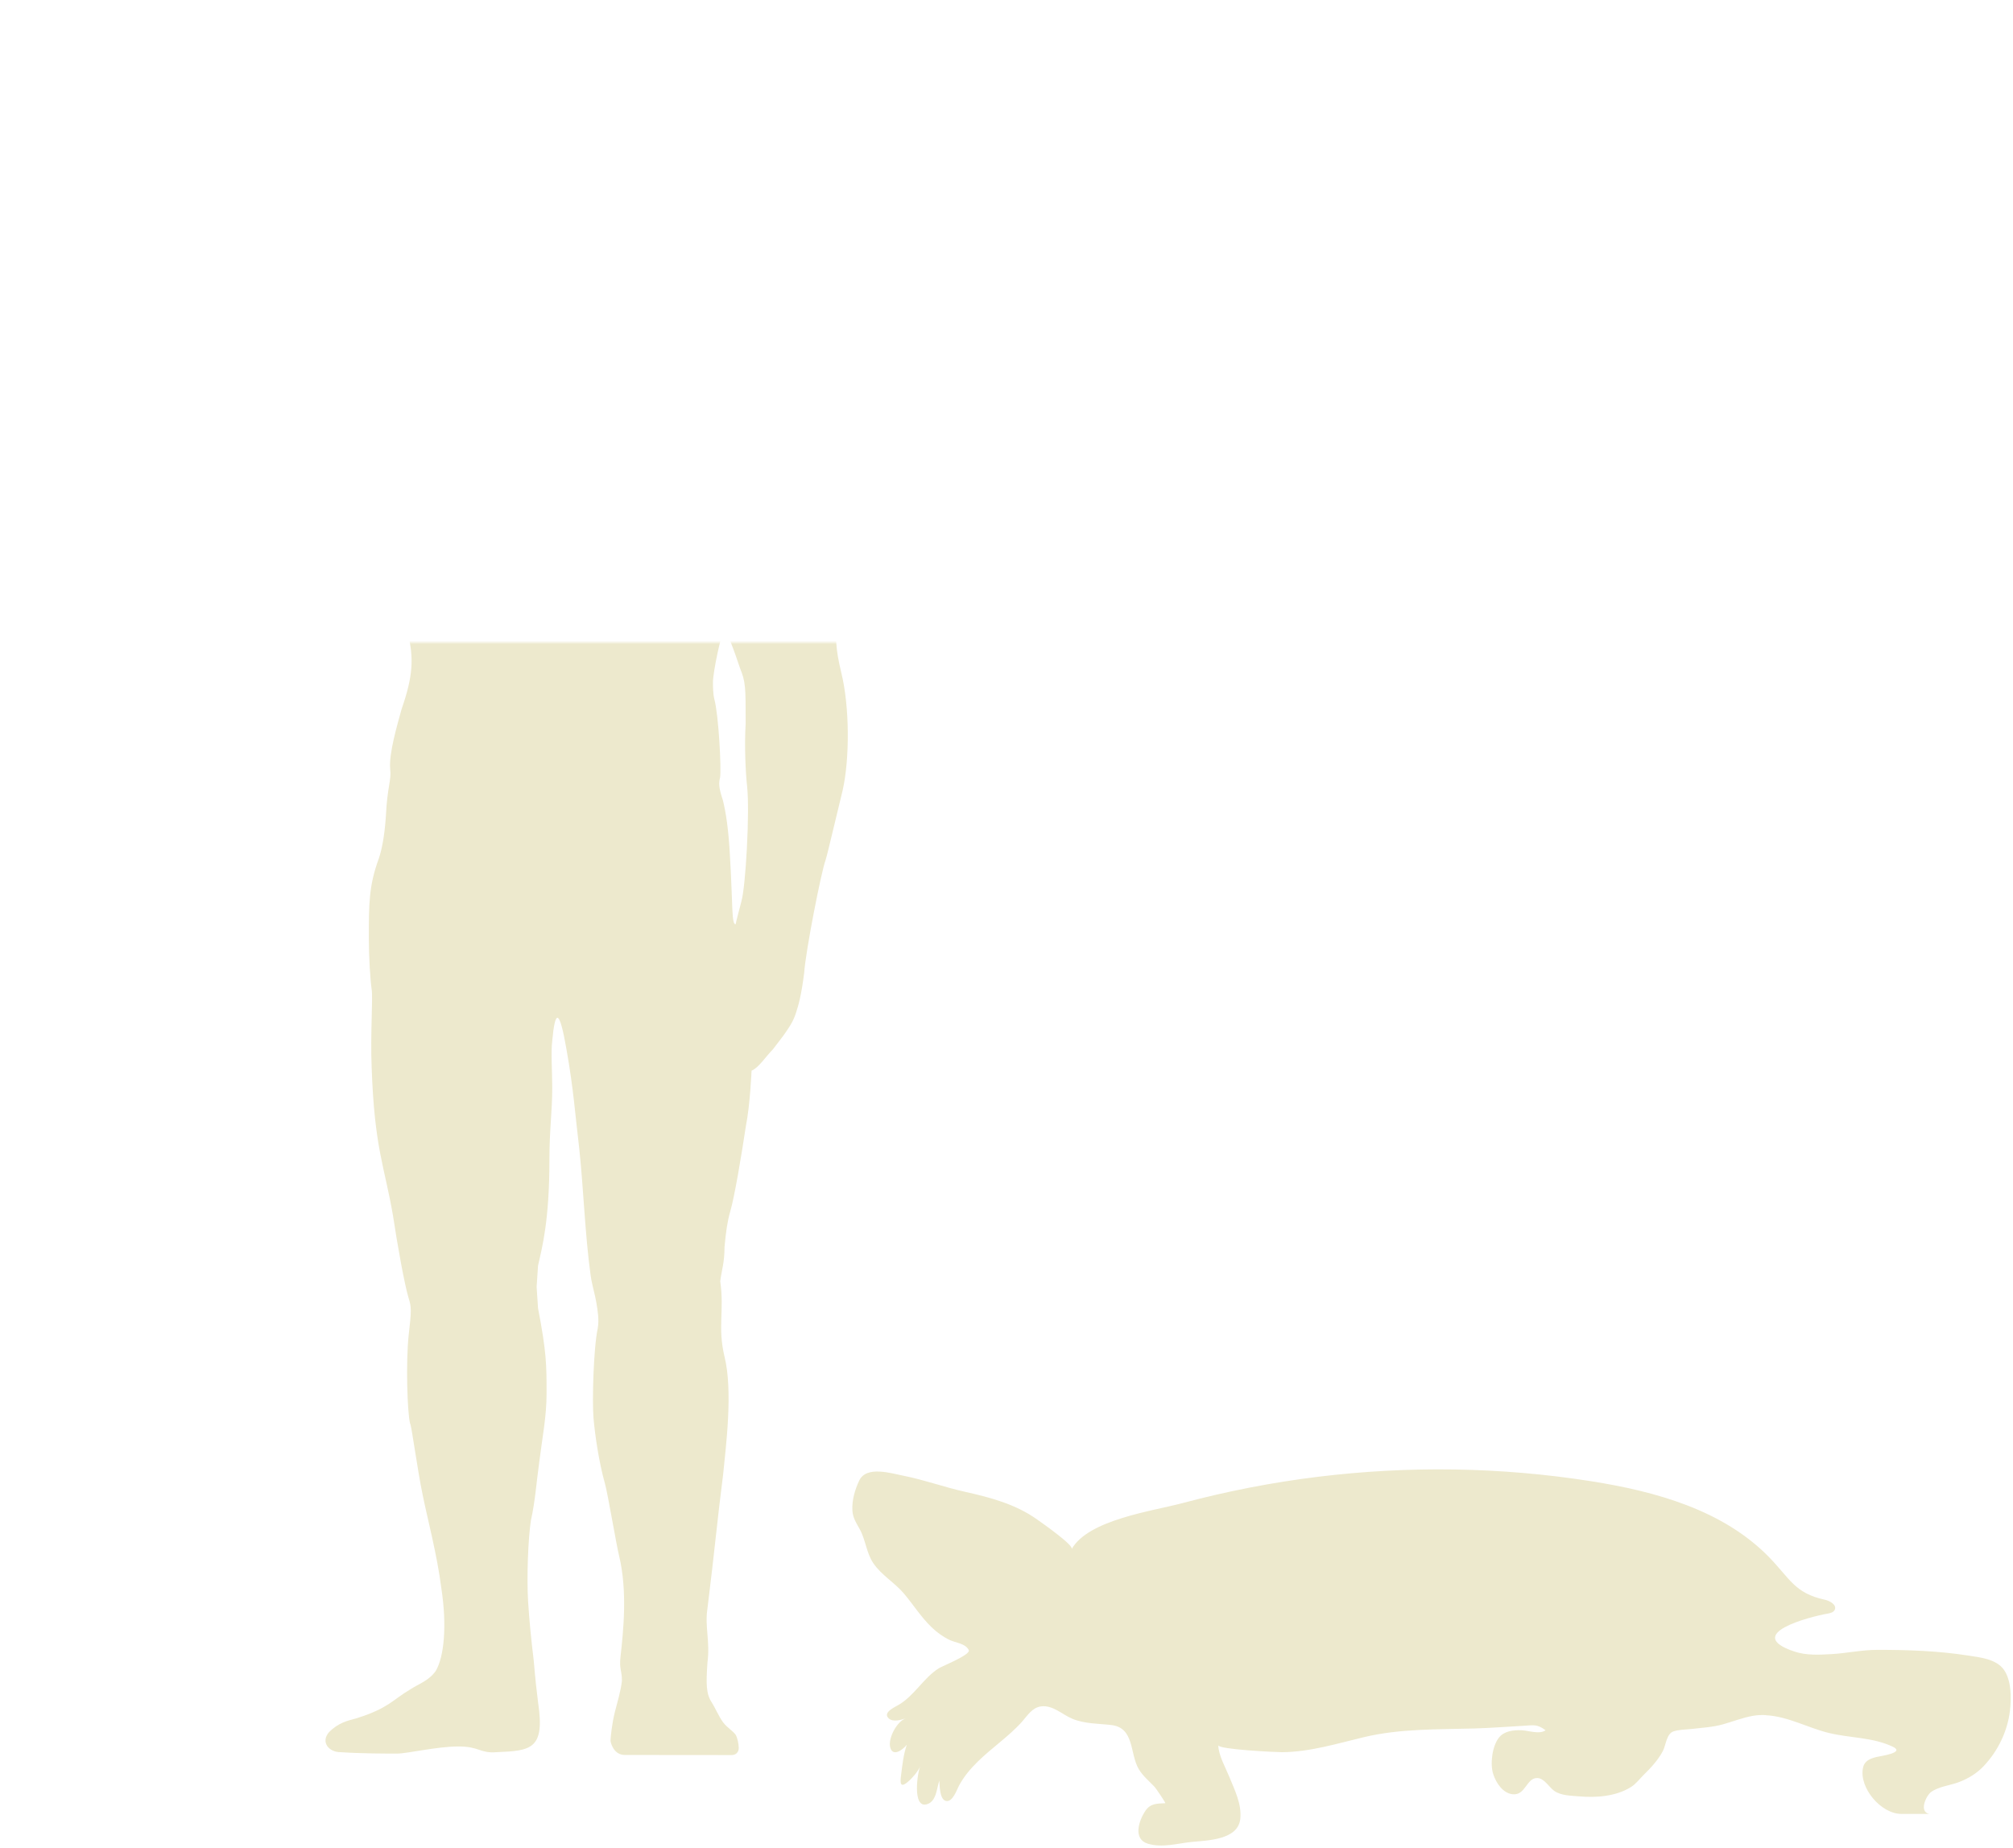 <svg width="611" height="561" viewBox="0 0 611 561" fill="none" xmlns="http://www.w3.org/2000/svg">
<g clip-path="url(#clip0_240_2794)">
<path d="M535.989 520.6C542.789 520.95 548.799 524.49 555.319 526.03C561.699 527.54 568.549 527.3 574.559 530.18C578.379 532.01 570.639 533.01 569.639 533.26C567.679 533.74 565.919 534.4 565.469 536.57C564.219 542.63 570.939 550.55 577.099 550.55C579.929 550.55 582.759 550.55 585.579 550.55C582.339 549.9 584.649 544.99 586.149 543.9C588.459 542.23 591.829 541.93 594.469 540.94C597.419 539.84 600.039 538.25 602.199 535.94C606.469 531.37 609.309 525.5 610.069 519.28C610.539 515.47 610.539 510 608.209 506.76C605.849 503.49 600.909 503.03 597.229 502.46C588.129 501.05 578.899 500.74 569.699 500.76C565.079 500.77 560.499 501.79 555.899 502.05C552.169 502.26 548.249 502.48 544.659 501.27C528.819 495.99 549.379 490.69 554.719 489.76C555.539 489.62 556.469 489.4 556.859 488.66C557.639 487.18 555.519 485.9 553.879 485.54C544.679 483.56 543.299 479.1 536.879 472.54C522.959 458.32 502.579 452.67 482.919 449.57C455.499 445.25 427.489 444.85 399.939 448.24C386.169 449.94 372.509 452.59 359.109 456.17C349.749 458.67 330.409 461.21 325.289 470.15C325.959 468.98 315.989 462.04 314.829 461.21C308.329 456.56 300.619 454.5 292.929 452.79C286.669 451.4 280.609 449.18 274.319 447.93C270.549 447.19 262.959 444.76 260.789 449.39C259.489 452.16 258.579 455.27 258.719 458.36C258.819 460.65 259.899 462.21 260.959 464.14C262.749 467.4 262.969 471.35 265.079 474.46C267.579 478.14 271.609 480.37 274.439 483.75C277.259 487.11 279.619 490.9 282.809 493.94C284.429 495.49 286.259 496.82 288.289 497.78C290.079 498.63 293.099 498.81 294.049 500.84C294.699 502.25 285.959 505.69 284.879 506.39C280.249 509.38 277.579 514.59 272.799 517.43C271.519 518.19 267.879 519.75 269.709 521.52C271.029 522.79 273.479 522.03 274.969 521.53C272.249 522.43 269.549 527.53 270.179 530.25C270.889 533.36 273.949 531.2 275.239 529.56C274.229 532.51 273.909 535.55 273.519 538.63C273.229 540.92 273.059 542.9 275.499 540.87C276.939 539.67 278.519 537.82 279.319 536.1C278.469 537.91 276.819 549 281.379 547.61C284.269 546.73 284.299 542.76 285.119 540.42C285.199 541.86 285.199 546.02 286.999 546.58C289.139 547.24 290.419 543.16 291.169 541.81C294.119 536.44 298.949 532.6 303.569 528.74C305.899 526.79 308.229 524.8 310.249 522.52C311.889 520.67 313.289 518.29 315.959 517.92C319.509 517.43 322.379 520.37 325.429 521.65C329.179 523.23 333.309 523.11 337.279 523.57C344.419 524.39 342.869 532.26 345.629 536.93C346.879 539.04 348.789 540.59 350.459 542.35C350.849 542.77 353.929 547.29 353.689 547.3C351.119 547.44 349.219 547.32 347.649 549.63C345.609 552.66 343.849 558.22 348.399 559.59C352.799 560.92 357.279 559.51 361.689 559.06C366.489 558.58 375.799 558.48 376.469 552.03C376.939 547.56 374.729 543.25 373.099 539.23C371.949 536.38 369.859 532.8 369.779 529.71C369.809 530.99 387.389 531.83 389.209 531.82C397.729 531.73 405.919 529.17 414.139 527.22C425.059 524.64 436.329 524.94 447.469 524.62C452.379 524.48 457.429 524.09 462.379 523.81C465.659 523.62 466.549 523.27 469.129 525.16C467.259 526.52 463.899 525.22 461.769 525.15C459.359 525.07 456.549 525.38 454.949 527.42C452.929 530 452.209 535.38 453.249 538.51C454.119 541.14 456.089 544.21 459.079 544.58C463.099 545.08 463.299 539.43 466.739 539.67C468.809 539.81 470.249 542.54 471.789 543.59C473.929 545.04 476.879 545.01 479.369 545.23C484.559 545.68 490.499 545.23 495.019 542.41C496.589 541.43 497.609 539.98 498.909 538.7C501.109 536.54 503.229 534.25 504.699 531.52C505.659 529.73 505.799 526.2 507.959 525.5C509.689 524.93 511.839 524.96 513.649 524.75C516.769 524.38 519.819 524.23 522.859 523.39C525.959 522.54 528.949 521.31 532.129 520.77C533.409 520.55 534.679 520.5 535.959 520.56L535.989 520.6Z" fill="#EDE9CD"/>
<mask id="mask0_240_2794" style="mask-type:luminance" maskUnits="userSpaceOnUse" x="0" y="195" width="350" height="365">
<path d="M350 195H0V560H350V195Z" fill="white"/>
</mask>
<g mask="url(#mask0_240_2794)">
<path d="M225.03 273.57C226.33 269.25 227.62 246.37 226.76 238.59C226.33 234.7 225.9 226.5 226.33 219.59C226.33 208.36 226.33 207.07 224.6 202.75C222.87 197.57 220.71 191.52 219.85 191.52C218.99 191.52 216.4 204.04 216.4 207.07C216.4 208.37 216.4 210.52 216.83 212.25C218.13 217 218.99 233.41 218.56 236C218.13 237.73 218.13 239.02 219.42 242.91C220.28 246.36 221.15 251.55 221.58 260.18C222.44 274.43 222.01 280.91 223.31 280.48C223.31 280.05 224.61 275.3 225.04 273.57M189.63 532.66C186.18 532.66 185.31 528.77 185.31 528.34C185.31 527.48 185.74 523.16 186.61 519.7C187.47 516.25 188.34 513.65 188.77 510.2C188.77 506.75 187.91 506.75 188.34 502.86C189.2 495.09 190.5 483 187.91 472.2C187.05 468.75 184.46 453.2 183.59 450.18C181.86 444.13 180.57 435.5 180.14 430.32C179.71 425.14 180.14 409.16 181.44 403.12C181.87 400.53 181.44 397.94 181.01 395.35C180.58 392.76 179.71 390.17 179.28 387.15C177.55 374.63 177.12 360.81 175.83 348.72C174.53 337.92 174.1 330.58 171.94 318.49C169.78 305.97 168.49 306.4 167.62 315.9C167.19 319.35 167.62 325.4 167.62 330.15C167.62 337.49 166.76 342.67 166.76 352.17C166.76 370.31 164.6 378.51 163.31 384.12L162.88 390.6L163.31 397.08C165.9 410.47 165.9 414.35 165.9 422.99C165.9 429.9 164.6 436.38 163.74 443.29C162.88 449.34 162.44 455.81 161.15 461.43C160.29 467.04 159.85 478.7 160.29 486.04C160.72 492.52 161.15 496.84 162.02 504.18C162.45 509.36 162.88 513.25 163.32 516.7C165.48 530.95 161.16 531.38 150.8 531.81C145.62 532.24 145.62 530.08 139.14 530.08C132.66 530.08 123.59 532.24 120.57 532.24C116.68 532.24 109.77 532.24 103.3 531.81C99.85 531.81 97.25 528.79 99.85 525.76C102.87 522.74 105.46 522.31 108.49 521.44C117.99 518.42 119.29 515.83 124.47 512.8C127.06 511.07 130.08 510.21 132.24 507.19C134.83 502.87 135.69 493.37 133.97 482.14C132.67 471.78 129.65 460.55 128.36 454.07C126.63 445.87 124.91 432.48 124.47 432.05C123.61 428.6 123.17 413.48 124.04 405.28C124.9 397.94 124.9 396.64 124.04 394.05C122.74 389.73 120.59 377.64 119.29 369C116.7 353.89 113.68 348.7 112.81 324.09C112.38 313.73 113.24 302.93 112.81 300.34C112.38 297.32 111.95 290.41 111.95 284.79C111.95 274.43 111.95 268.81 114.97 260.61C115.83 258.02 116.7 254.13 117.13 247.66C117.56 238.59 118.86 236.86 118.43 233.41C118 228.66 120.59 220.02 121.88 215.27C125.33 205.34 125.77 199.72 123.61 191.52C121.88 184.61 120.59 175.54 119.72 167.34C119.29 163.02 118.86 159.14 118.42 158.7C117.99 158.27 116.69 158.7 114.1 161.72C111.51 164.74 109.35 166.04 104.17 168.2C100.72 169.93 97.26 171.22 96.83 171.22C96.4 171.22 92.51 172.52 88.63 174.24C81.72 177.26 81.29 177.26 75.68 176.83C68.77 176.4 63.16 175.1 61.43 173.81C60.57 173.38 59.7 169.49 58.41 163.45C55.39 147.47 56.25 128.04 60.57 101.7C61.87 93.93 63.16 86.59 63.16 85.72C63.16 82.27 62.3 81.4 61.86 79.67C60.13 74.49 60.13 66.72 60.13 60.24C60.13 57.65 58.83 49.44 58.83 45.99C58.4 39.94 56.67 35.19 59.69 34.76C64.44 33.9 62.71 51.6 66.17 51.17C68.33 51.17 67.03 38.22 67.47 32.17C67.9 27.85 67.47 23.53 70.49 23.97C73.51 23.97 73.51 28.72 73.51 32.61C73.51 38.22 73.08 46.86 74.81 46.86C76.54 46.86 76.54 38.22 77.4 31.75C78.26 25.27 78.26 19.66 81.29 19.66C85.18 19.66 83.45 25.71 83.45 29.16C83.02 35.64 81.29 47.3 83.02 47.3C84.32 47.3 84.75 44.28 85.61 37.37C86.47 30.46 86.47 23.98 89.5 23.98C92.95 23.98 92.09 29.59 91.23 39.09C90.8 43.41 90.8 47.29 90.8 49.45C90.8 51.18 90.8 60.68 93.39 60.68C94.25 60.68 95.12 58.09 97.28 56.79C101.6 53.34 108.51 49.88 109.37 54.2C109.8 55.93 109.37 55.93 105.92 59.38C102.9 61.97 101.17 64.99 99.44 68.45C98.14 71.04 95.99 74.93 93.83 77.09C89.94 81.41 88.22 86.16 86.49 97.82C84.33 112.5 86.06 129.77 89.08 129.77C89.51 129.77 91.24 128.47 92.97 127.18C94.7 125.88 97.29 124.16 98.58 123.73C100.31 123.3 101.6 121.57 103.76 118.12C107.65 111.21 115.85 105.17 123.62 103.01C126.64 102.15 130.1 101.28 130.96 101.28C133.12 101.28 135.71 99.98 141.32 96.53C143.05 95.67 146.5 93.51 149.52 92.21C152.54 90.91 154.27 90.05 156 87.89C157.3 85.73 157.3 83.57 157.73 80.55C158.16 75.8 157.73 74.07 156.87 70.62C156.01 68.03 154.71 65.44 154.28 65.01C152.98 63.71 149.53 54.65 149.53 52.92C149.53 52.06 147.8 47.31 145.21 39.1C144.78 37.37 144.78 36.08 146.07 32.19C146.93 29.6 147.8 26.14 147.8 24.42C147.8 20.97 149.96 17.08 152.55 16.22C153.85 15.79 155.57 13.63 156.87 11.47C159.03 7.58 161.19 6.29 165.07 6.29C166.37 6.29 168.96 4.99 171.55 3.7C180.19 -1.91 187.96 -1.05 194 5.86C195.3 7.16 197.02 8.45 197.89 8.88C200.91 9.74 203.5 12.33 204.8 15.79C205.66 17.95 207.39 21.84 208.69 24.43C212.58 31.77 213.44 34.79 211.71 39.11C210.85 40.84 209.98 43.43 209.55 44.29C209.12 45.15 208.69 46.88 208.69 48.61C208.69 52.06 207.39 60.27 205.67 61.56C202.22 63.72 198.33 71.06 198.33 78.4C198.33 80.56 198.76 84.88 200.49 87.47C202.65 90.49 205.24 90.49 209.13 93.52C212.58 96.11 216.47 98.7 218.2 100.43C221.22 103.45 222.52 103.88 232.02 105.18C234.18 105.61 237.63 108.2 239.79 110.36C242.38 112.95 244.97 115.54 246.7 119C248.43 122.89 249.29 127.2 250.15 131.52C250.58 134.97 250.58 141.45 250.58 141.45C250.58 147.5 250.58 151.81 251.01 152.68C252.74 156.57 253.6 164.77 253.6 180.32C253.6 195 253.6 196.73 255.33 204.07C257.92 214.43 257.92 230.41 255.76 239.91C254.9 243.36 253.6 248.98 252.74 252.43C251.88 255.88 251.01 259.77 250.58 261.07C249.28 264.52 244.53 288.71 244.1 295.18C243.24 302.09 242.37 305.11 241.51 307.7C240.65 310.29 239.35 312.02 238.49 313.31C237.63 314.6 235.9 316.76 234.6 318.49C232.44 320.65 230.28 324.1 228.12 324.97C228.12 324.97 227.69 335.33 226.39 341.81C225.09 350.45 222.94 363.4 221.64 367.72C220.78 370.74 220.34 373.77 219.91 378.52C219.91 383.27 219.05 385.43 218.61 388.88C219.91 397.95 217.75 402.7 219.91 411.77C222.5 422.13 220.34 438.97 219.48 447.61C217.75 461 216.89 470.93 214.73 488.2C213.87 493.81 215.59 498.13 214.73 504.61C214.3 511.09 214.3 514.11 216.03 516.7C216.89 518 218.19 521.02 219.48 522.75C220.78 524.48 222.5 525.34 223.37 526.64C223.8 527.5 224.23 529.23 224.23 530.53C224.23 531.83 223.37 532.69 222.07 532.69" fill="#EDE9CD"/>
</g>
</g>
<defs>
<clipPath id="clip0_240_2794">
<rect width="610.32" height="560.18" fill="white"/>
</clipPath>
</defs>
</svg>

